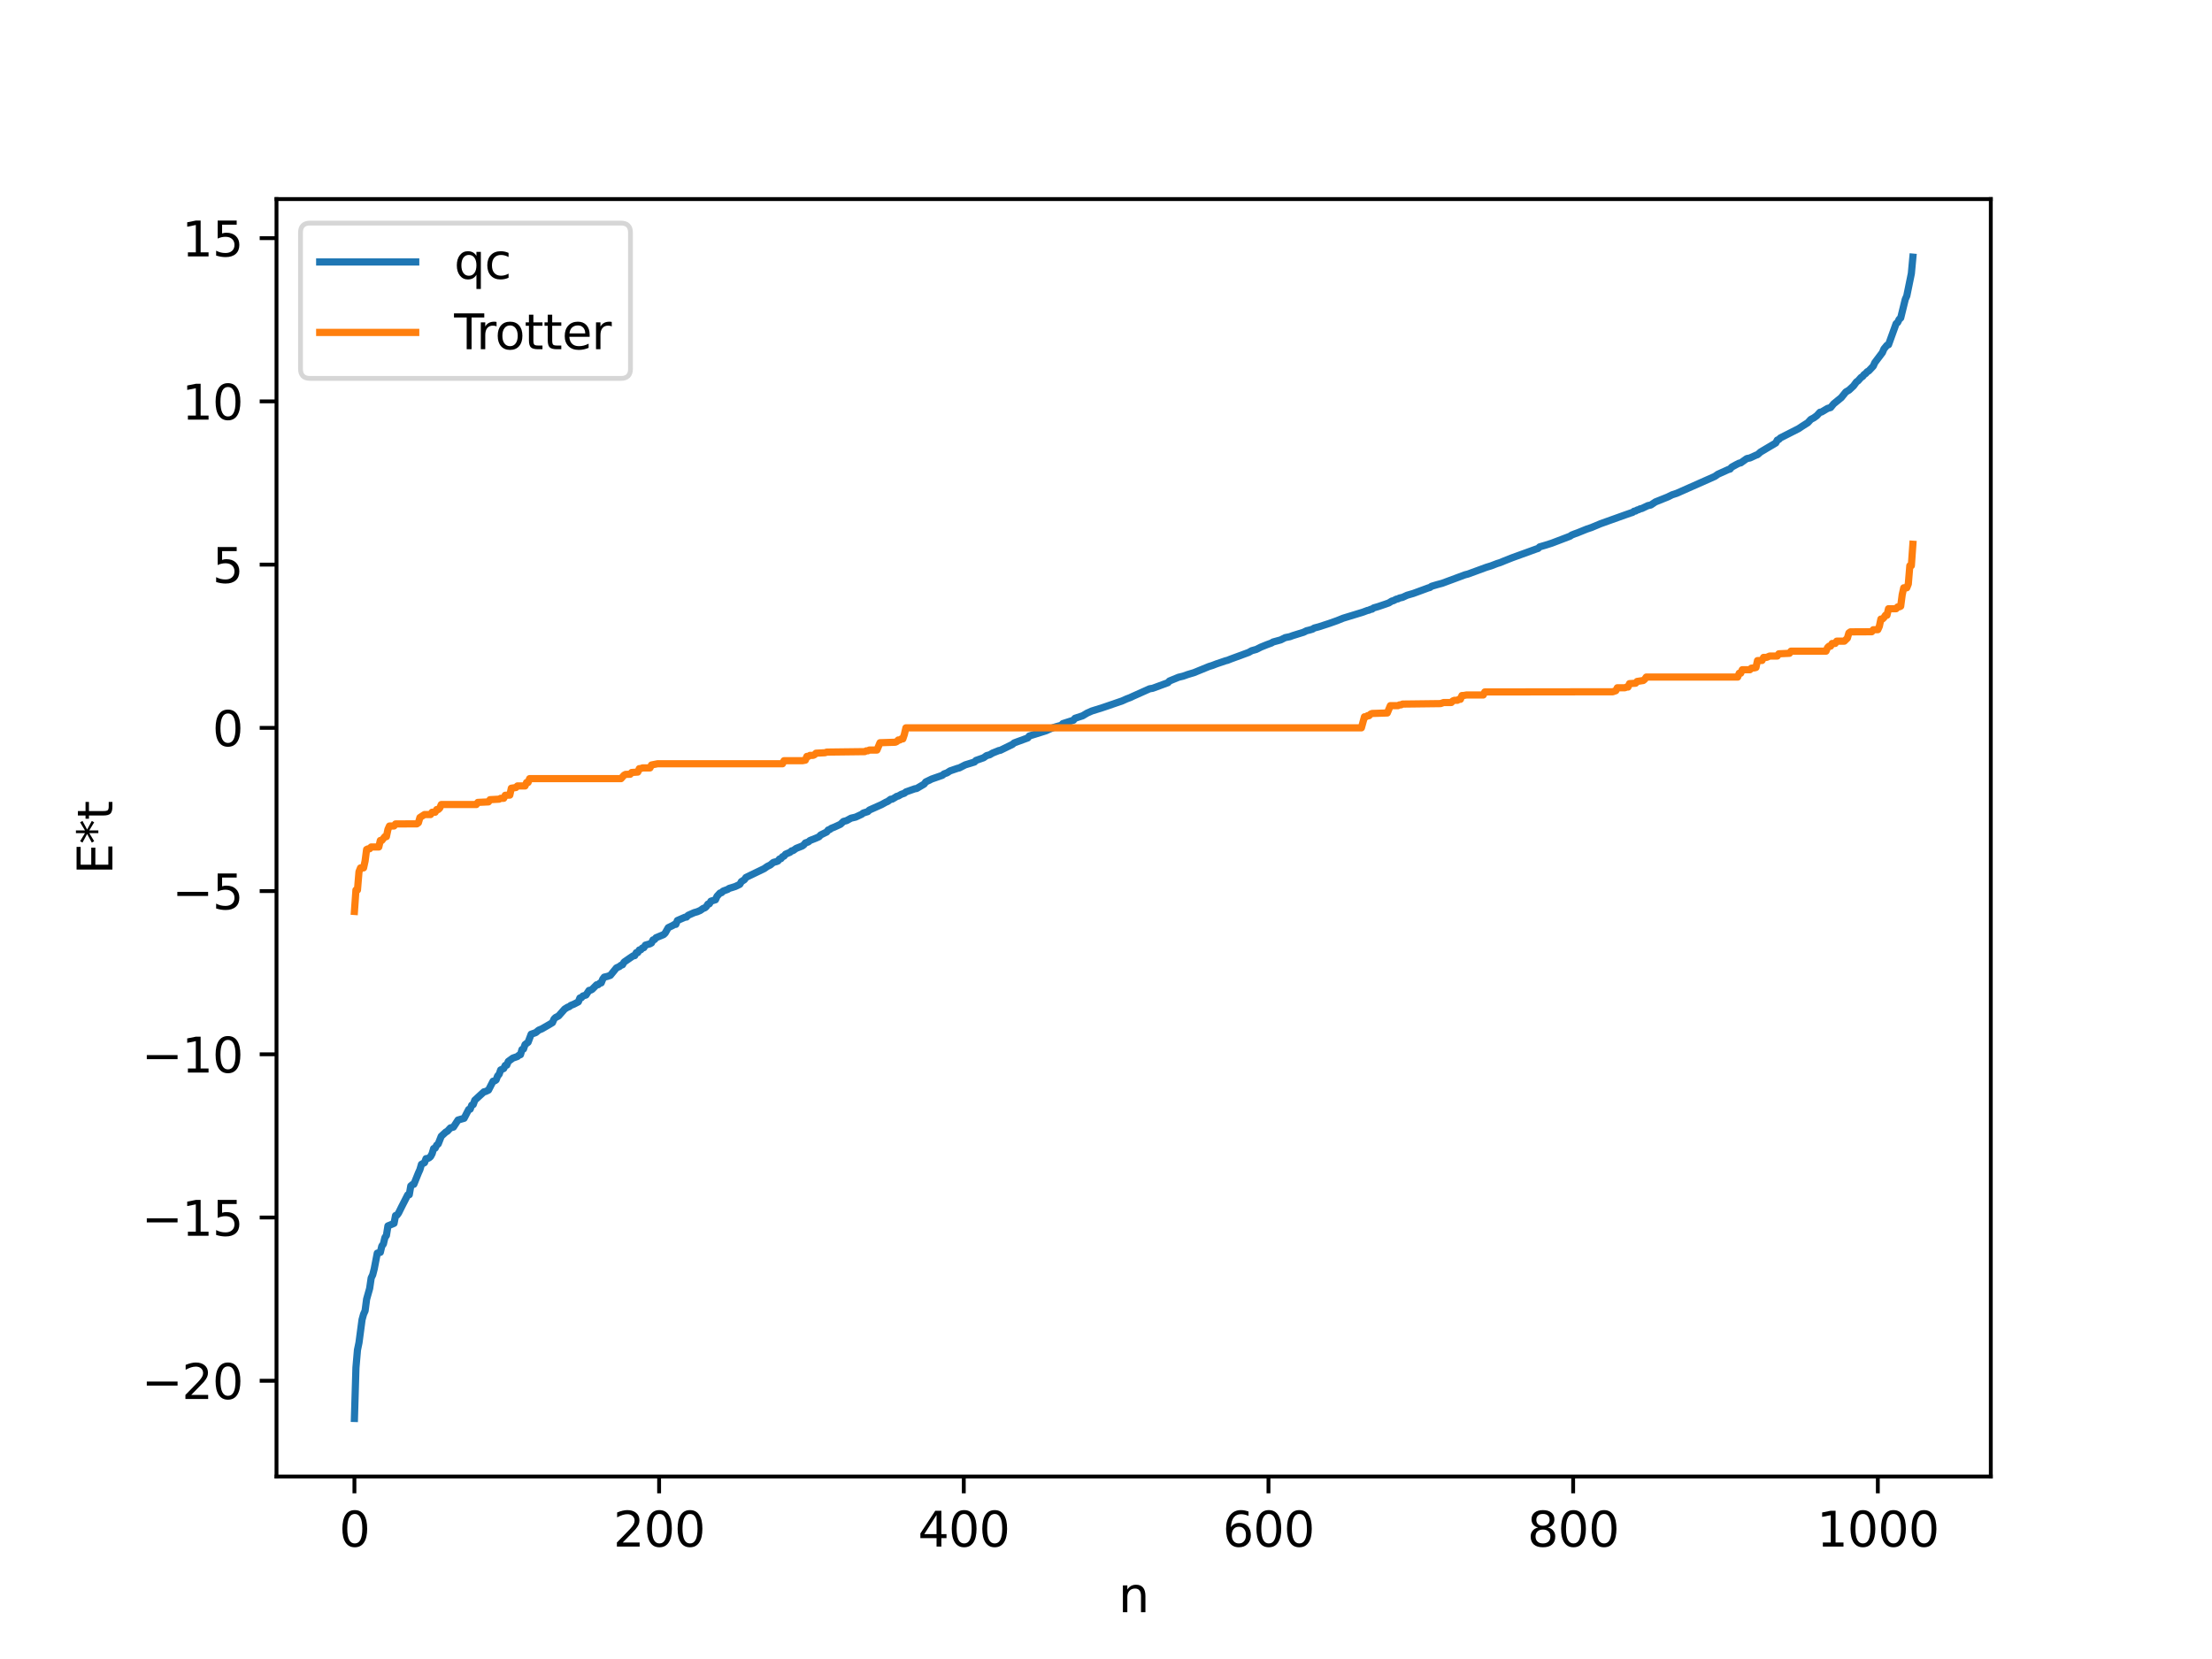 <?xml version="1.0" encoding="utf-8" standalone="no"?>
<!DOCTYPE svg PUBLIC "-//W3C//DTD SVG 1.1//EN"
  "http://www.w3.org/Graphics/SVG/1.1/DTD/svg11.dtd">
<svg xmlns:xlink="http://www.w3.org/1999/xlink" width="460.8pt" height="345.6pt" viewBox="0 0 460.8 345.6" xmlns="http://www.w3.org/2000/svg" version="1.1">
 <defs>
  <style type="text/css">*{stroke-linejoin: round; stroke-linecap: butt}</style>
 </defs>
 <g id="figure_1">
  <g id="patch_1">
   <path d="M 0 345.6 
L 460.8 345.6 
L 460.8 0 
L 0 0 
z
" style="fill: #ffffff"/>
  </g>
  <g id="axes_1">
   <g id="patch_2">
    <path d="M 57.6 307.584 
L 414.72 307.584 
L 414.72 41.472 
L 57.6 41.472 
z
" style="fill: #ffffff"/>
   </g>
   <g id="matplotlib.axis_1">
    <g id="xtick_1">
     <g id="line2d_1">
      <defs>
       <path id="m8cf857c51a" d="M 0 0 
L 0 3.5 
" style="stroke: #000000; stroke-width: 0.8"/>
      </defs>
      <g>
       <use xlink:href="#m8cf857c51a" x="73.833" y="307.584" style="stroke: #000000; stroke-width: 0.8"/>
      </g>
     </g>
     <g id="text_1">
      <!-- 0 -->
      <g transform="translate(70.651 322.182) scale(0.1 -0.1)">
       <defs>
        <path id="DejaVuSans-30" d="M 2034 4250 
Q 1547 4250 1301 3770 
Q 1056 3291 1056 2328 
Q 1056 1369 1301 889 
Q 1547 409 2034 409 
Q 2525 409 2770 889 
Q 3016 1369 3016 2328 
Q 3016 3291 2770 3770 
Q 2525 4250 2034 4250 
z
M 2034 4750 
Q 2819 4750 3233 4129 
Q 3647 3509 3647 2328 
Q 3647 1150 3233 529 
Q 2819 -91 2034 -91 
Q 1250 -91 836 529 
Q 422 1150 422 2328 
Q 422 3509 836 4129 
Q 1250 4750 2034 4750 
z
" transform="scale(0.016)"/>
       </defs>
       <use xlink:href="#DejaVuSans-30"/>
      </g>
     </g>
    </g>
    <g id="xtick_2">
     <g id="line2d_2">
      <g>
       <use xlink:href="#m8cf857c51a" x="137.304" y="307.584" style="stroke: #000000; stroke-width: 0.8"/>
      </g>
     </g>
     <g id="text_2">
      <!-- 200 -->
      <g transform="translate(127.76 322.182) scale(0.1 -0.1)">
       <defs>
        <path id="DejaVuSans-32" d="M 1228 531 
L 3431 531 
L 3431 0 
L 469 0 
L 469 531 
Q 828 903 1448 1529 
Q 2069 2156 2228 2338 
Q 2531 2678 2651 2914 
Q 2772 3150 2772 3378 
Q 2772 3750 2511 3984 
Q 2250 4219 1831 4219 
Q 1534 4219 1204 4116 
Q 875 4013 500 3803 
L 500 4441 
Q 881 4594 1212 4672 
Q 1544 4750 1819 4750 
Q 2544 4750 2975 4387 
Q 3406 4025 3406 3419 
Q 3406 3131 3298 2873 
Q 3191 2616 2906 2266 
Q 2828 2175 2409 1742 
Q 1991 1309 1228 531 
z
" transform="scale(0.016)"/>
       </defs>
       <use xlink:href="#DejaVuSans-32"/>
       <use xlink:href="#DejaVuSans-30" x="63.623"/>
       <use xlink:href="#DejaVuSans-30" x="127.246"/>
      </g>
     </g>
    </g>
    <g id="xtick_3">
     <g id="line2d_3">
      <g>
       <use xlink:href="#m8cf857c51a" x="200.775" y="307.584" style="stroke: #000000; stroke-width: 0.8"/>
      </g>
     </g>
     <g id="text_3">
      <!-- 400 -->
      <g transform="translate(191.231 322.182) scale(0.1 -0.1)">
       <defs>
        <path id="DejaVuSans-34" d="M 2419 4116 
L 825 1625 
L 2419 1625 
L 2419 4116 
z
M 2253 4666 
L 3047 4666 
L 3047 1625 
L 3713 1625 
L 3713 1100 
L 3047 1100 
L 3047 0 
L 2419 0 
L 2419 1100 
L 313 1100 
L 313 1709 
L 2253 4666 
z
" transform="scale(0.016)"/>
       </defs>
       <use xlink:href="#DejaVuSans-34"/>
       <use xlink:href="#DejaVuSans-30" x="63.623"/>
       <use xlink:href="#DejaVuSans-30" x="127.246"/>
      </g>
     </g>
    </g>
    <g id="xtick_4">
     <g id="line2d_4">
      <g>
       <use xlink:href="#m8cf857c51a" x="264.246" y="307.584" style="stroke: #000000; stroke-width: 0.8"/>
      </g>
     </g>
     <g id="text_4">
      <!-- 600 -->
      <g transform="translate(254.702 322.182) scale(0.1 -0.1)">
       <defs>
        <path id="DejaVuSans-36" d="M 2113 2584 
Q 1688 2584 1439 2293 
Q 1191 2003 1191 1497 
Q 1191 994 1439 701 
Q 1688 409 2113 409 
Q 2538 409 2786 701 
Q 3034 994 3034 1497 
Q 3034 2003 2786 2293 
Q 2538 2584 2113 2584 
z
M 3366 4563 
L 3366 3988 
Q 3128 4100 2886 4159 
Q 2644 4219 2406 4219 
Q 1781 4219 1451 3797 
Q 1122 3375 1075 2522 
Q 1259 2794 1537 2939 
Q 1816 3084 2150 3084 
Q 2853 3084 3261 2657 
Q 3669 2231 3669 1497 
Q 3669 778 3244 343 
Q 2819 -91 2113 -91 
Q 1303 -91 875 529 
Q 447 1150 447 2328 
Q 447 3434 972 4092 
Q 1497 4750 2381 4750 
Q 2619 4750 2861 4703 
Q 3103 4656 3366 4563 
z
" transform="scale(0.016)"/>
       </defs>
       <use xlink:href="#DejaVuSans-36"/>
       <use xlink:href="#DejaVuSans-30" x="63.623"/>
       <use xlink:href="#DejaVuSans-30" x="127.246"/>
      </g>
     </g>
    </g>
    <g id="xtick_5">
     <g id="line2d_5">
      <g>
       <use xlink:href="#m8cf857c51a" x="327.717" y="307.584" style="stroke: #000000; stroke-width: 0.8"/>
      </g>
     </g>
     <g id="text_5">
      <!-- 800 -->
      <g transform="translate(318.173 322.182) scale(0.1 -0.1)">
       <defs>
        <path id="DejaVuSans-38" d="M 2034 2216 
Q 1584 2216 1326 1975 
Q 1069 1734 1069 1313 
Q 1069 891 1326 650 
Q 1584 409 2034 409 
Q 2484 409 2743 651 
Q 3003 894 3003 1313 
Q 3003 1734 2745 1975 
Q 2488 2216 2034 2216 
z
M 1403 2484 
Q 997 2584 770 2862 
Q 544 3141 544 3541 
Q 544 4100 942 4425 
Q 1341 4750 2034 4750 
Q 2731 4750 3128 4425 
Q 3525 4100 3525 3541 
Q 3525 3141 3298 2862 
Q 3072 2584 2669 2484 
Q 3125 2378 3379 2068 
Q 3634 1759 3634 1313 
Q 3634 634 3220 271 
Q 2806 -91 2034 -91 
Q 1263 -91 848 271 
Q 434 634 434 1313 
Q 434 1759 690 2068 
Q 947 2378 1403 2484 
z
M 1172 3481 
Q 1172 3119 1398 2916 
Q 1625 2713 2034 2713 
Q 2441 2713 2670 2916 
Q 2900 3119 2900 3481 
Q 2900 3844 2670 4047 
Q 2441 4250 2034 4250 
Q 1625 4250 1398 4047 
Q 1172 3844 1172 3481 
z
" transform="scale(0.016)"/>
       </defs>
       <use xlink:href="#DejaVuSans-38"/>
       <use xlink:href="#DejaVuSans-30" x="63.623"/>
       <use xlink:href="#DejaVuSans-30" x="127.246"/>
      </g>
     </g>
    </g>
    <g id="xtick_6">
     <g id="line2d_6">
      <g>
       <use xlink:href="#m8cf857c51a" x="391.188" y="307.584" style="stroke: #000000; stroke-width: 0.8"/>
      </g>
     </g>
     <g id="text_6">
      <!-- 1000 -->
      <g transform="translate(378.463 322.182) scale(0.1 -0.1)">
       <defs>
        <path id="DejaVuSans-31" d="M 794 531 
L 1825 531 
L 1825 4091 
L 703 3866 
L 703 4441 
L 1819 4666 
L 2450 4666 
L 2450 531 
L 3481 531 
L 3481 0 
L 794 0 
L 794 531 
z
" transform="scale(0.016)"/>
       </defs>
       <use xlink:href="#DejaVuSans-31"/>
       <use xlink:href="#DejaVuSans-30" x="63.623"/>
       <use xlink:href="#DejaVuSans-30" x="127.246"/>
       <use xlink:href="#DejaVuSans-30" x="190.869"/>
      </g>
     </g>
    </g>
    <g id="text_7">
     <!-- n -->
     <g transform="translate(232.991 335.861) scale(0.1 -0.1)">
      <defs>
       <path id="DejaVuSans-6e" d="M 3513 2113 
L 3513 0 
L 2938 0 
L 2938 2094 
Q 2938 2591 2744 2837 
Q 2550 3084 2163 3084 
Q 1697 3084 1428 2787 
Q 1159 2491 1159 1978 
L 1159 0 
L 581 0 
L 581 3500 
L 1159 3500 
L 1159 2956 
Q 1366 3272 1645 3428 
Q 1925 3584 2291 3584 
Q 2894 3584 3203 3211 
Q 3513 2838 3513 2113 
z
" transform="scale(0.016)"/>
      </defs>
      <use xlink:href="#DejaVuSans-6e"/>
     </g>
    </g>
   </g>
   <g id="matplotlib.axis_2">
    <g id="ytick_1">
     <g id="line2d_7">
      <defs>
       <path id="m47db6fe874" d="M 0 0 
L -3.5 0 
" style="stroke: #000000; stroke-width: 0.8"/>
      </defs>
      <g>
       <use xlink:href="#m47db6fe874" x="57.6" y="287.637" style="stroke: #000000; stroke-width: 0.8"/>
      </g>
     </g>
     <g id="text_8">
      <!-- −20 -->
      <g transform="translate(29.495 291.436) scale(0.1 -0.1)">
       <defs>
        <path id="DejaVuSans-2212" d="M 678 2272 
L 4684 2272 
L 4684 1741 
L 678 1741 
L 678 2272 
z
" transform="scale(0.016)"/>
       </defs>
       <use xlink:href="#DejaVuSans-2212"/>
       <use xlink:href="#DejaVuSans-32" x="83.789"/>
       <use xlink:href="#DejaVuSans-30" x="147.412"/>
      </g>
     </g>
    </g>
    <g id="ytick_2">
     <g id="line2d_8">
      <g>
       <use xlink:href="#m47db6fe874" x="57.6" y="253.634" style="stroke: #000000; stroke-width: 0.8"/>
      </g>
     </g>
     <g id="text_9">
      <!-- −15 -->
      <g transform="translate(29.495 257.433) scale(0.1 -0.1)">
       <defs>
        <path id="DejaVuSans-35" d="M 691 4666 
L 3169 4666 
L 3169 4134 
L 1269 4134 
L 1269 2991 
Q 1406 3038 1543 3061 
Q 1681 3084 1819 3084 
Q 2600 3084 3056 2656 
Q 3513 2228 3513 1497 
Q 3513 744 3044 326 
Q 2575 -91 1722 -91 
Q 1428 -91 1123 -41 
Q 819 9 494 109 
L 494 744 
Q 775 591 1075 516 
Q 1375 441 1709 441 
Q 2250 441 2565 725 
Q 2881 1009 2881 1497 
Q 2881 1984 2565 2268 
Q 2250 2553 1709 2553 
Q 1456 2553 1204 2497 
Q 953 2441 691 2322 
L 691 4666 
z
" transform="scale(0.016)"/>
       </defs>
       <use xlink:href="#DejaVuSans-2212"/>
       <use xlink:href="#DejaVuSans-31" x="83.789"/>
       <use xlink:href="#DejaVuSans-35" x="147.412"/>
      </g>
     </g>
    </g>
    <g id="ytick_3">
     <g id="line2d_9">
      <g>
       <use xlink:href="#m47db6fe874" x="57.6" y="219.631" style="stroke: #000000; stroke-width: 0.8"/>
      </g>
     </g>
     <g id="text_10">
      <!-- −10 -->
      <g transform="translate(29.495 223.43) scale(0.1 -0.1)">
       <use xlink:href="#DejaVuSans-2212"/>
       <use xlink:href="#DejaVuSans-31" x="83.789"/>
       <use xlink:href="#DejaVuSans-30" x="147.412"/>
      </g>
     </g>
    </g>
    <g id="ytick_4">
     <g id="line2d_10">
      <g>
       <use xlink:href="#m47db6fe874" x="57.6" y="185.628" style="stroke: #000000; stroke-width: 0.8"/>
      </g>
     </g>
     <g id="text_11">
      <!-- −5 -->
      <g transform="translate(35.858 189.427) scale(0.1 -0.1)">
       <use xlink:href="#DejaVuSans-2212"/>
       <use xlink:href="#DejaVuSans-35" x="83.789"/>
      </g>
     </g>
    </g>
    <g id="ytick_5">
     <g id="line2d_11">
      <g>
       <use xlink:href="#m47db6fe874" x="57.6" y="151.624" style="stroke: #000000; stroke-width: 0.8"/>
      </g>
     </g>
     <g id="text_12">
      <!-- 0 -->
      <g transform="translate(44.237 155.424) scale(0.1 -0.1)">
       <use xlink:href="#DejaVuSans-30"/>
      </g>
     </g>
    </g>
    <g id="ytick_6">
     <g id="line2d_12">
      <g>
       <use xlink:href="#m47db6fe874" x="57.6" y="117.621" style="stroke: #000000; stroke-width: 0.8"/>
      </g>
     </g>
     <g id="text_13">
      <!-- 5 -->
      <g transform="translate(44.237 121.42) scale(0.1 -0.1)">
       <use xlink:href="#DejaVuSans-35"/>
      </g>
     </g>
    </g>
    <g id="ytick_7">
     <g id="line2d_13">
      <g>
       <use xlink:href="#m47db6fe874" x="57.6" y="83.618" style="stroke: #000000; stroke-width: 0.8"/>
      </g>
     </g>
     <g id="text_14">
      <!-- 10 -->
      <g transform="translate(37.875 87.417) scale(0.1 -0.1)">
       <use xlink:href="#DejaVuSans-31"/>
       <use xlink:href="#DejaVuSans-30" x="63.623"/>
      </g>
     </g>
    </g>
    <g id="ytick_8">
     <g id="line2d_14">
      <g>
       <use xlink:href="#m47db6fe874" x="57.6" y="49.615" style="stroke: #000000; stroke-width: 0.8"/>
      </g>
     </g>
     <g id="text_15">
      <!-- 15 -->
      <g transform="translate(37.875 53.414) scale(0.1 -0.1)">
       <use xlink:href="#DejaVuSans-31"/>
       <use xlink:href="#DejaVuSans-35" x="63.623"/>
      </g>
     </g>
    </g>
    <g id="text_16">
     <!-- E*t -->
     <g transform="translate(23.416 182.148) rotate(-90) scale(0.1 -0.1)">
      <defs>
       <path id="DejaVuSans-45" d="M 628 4666 
L 3578 4666 
L 3578 4134 
L 1259 4134 
L 1259 2753 
L 3481 2753 
L 3481 2222 
L 1259 2222 
L 1259 531 
L 3634 531 
L 3634 0 
L 628 0 
L 628 4666 
z
" transform="scale(0.016)"/>
       <path id="DejaVuSans-2a" d="M 3009 3897 
L 1888 3291 
L 3009 2681 
L 2828 2375 
L 1778 3009 
L 1778 1831 
L 1422 1831 
L 1422 3009 
L 372 2375 
L 191 2681 
L 1313 3291 
L 191 3897 
L 372 4206 
L 1422 3572 
L 1422 4750 
L 1778 4750 
L 1778 3572 
L 2828 4206 
L 3009 3897 
z
" transform="scale(0.016)"/>
       <path id="DejaVuSans-74" d="M 1172 4494 
L 1172 3500 
L 2356 3500 
L 2356 3053 
L 1172 3053 
L 1172 1153 
Q 1172 725 1289 603 
Q 1406 481 1766 481 
L 2356 481 
L 2356 0 
L 1766 0 
Q 1100 0 847 248 
Q 594 497 594 1153 
L 594 3053 
L 172 3053 
L 172 3500 
L 594 3500 
L 594 4494 
L 1172 4494 
z
" transform="scale(0.016)"/>
      </defs>
      <use xlink:href="#DejaVuSans-45"/>
      <use xlink:href="#DejaVuSans-2a" x="63.184"/>
      <use xlink:href="#DejaVuSans-74" x="113.184"/>
     </g>
    </g>
   </g>
   <g id="line2d_15">
    <path d="M 73.833 295.488 
L 74.15 284.903 
L 74.467 281.234 
L 74.785 279.695 
L 75.42 274.919 
L 75.737 273.77 
L 76.054 273.069 
L 76.372 270.645 
L 77.006 268.398 
L 77.324 266.225 
L 77.641 265.575 
L 77.958 264.334 
L 78.593 261.055 
L 79.228 260.884 
L 79.545 259.562 
L 79.862 259.164 
L 80.18 257.813 
L 80.497 257.363 
L 80.815 255.378 
L 82.084 254.845 
L 82.401 253.218 
L 82.719 253.125 
L 83.036 252.68 
L 83.671 251.388 
L 84.94 248.909 
L 85.258 248.88 
L 85.575 247.05 
L 85.892 246.781 
L 86.21 246.714 
L 87.162 244.351 
L 87.479 243.641 
L 87.796 242.548 
L 88.431 242.208 
L 88.748 241.364 
L 89.066 241.343 
L 89.383 241.196 
L 89.7 240.925 
L 90.018 240.325 
L 90.335 239.257 
L 90.653 239.182 
L 90.97 238.549 
L 91.287 238.309 
L 91.922 236.699 
L 92.874 235.824 
L 93.191 235.66 
L 93.826 234.961 
L 94.461 234.794 
L 95.413 233.323 
L 96.682 232.96 
L 97.634 231.128 
L 97.952 231.058 
L 98.269 230.221 
L 98.586 230.099 
L 98.904 229.197 
L 100.808 227.449 
L 101.125 227.389 
L 101.76 227.092 
L 102.712 225.24 
L 103.029 225.178 
L 103.347 224.964 
L 103.664 224.137 
L 103.981 223.799 
L 104.299 222.881 
L 104.934 222.597 
L 105.251 221.939 
L 105.568 221.891 
L 105.886 221.113 
L 106.838 220.42 
L 107.79 220.092 
L 108.107 219.813 
L 108.424 219.706 
L 108.742 218.631 
L 109.059 218.53 
L 109.377 217.596 
L 110.011 217.126 
L 110.646 215.446 
L 111.598 215.113 
L 112.233 214.592 
L 112.867 214.334 
L 114.454 213.415 
L 115.089 213.03 
L 115.406 212.292 
L 115.724 211.973 
L 116.358 211.647 
L 117.628 210.209 
L 118.262 209.811 
L 118.58 209.712 
L 118.897 209.448 
L 119.532 209.197 
L 120.484 208.703 
L 120.801 207.899 
L 121.119 207.842 
L 121.436 207.482 
L 122.071 207.282 
L 122.705 206.323 
L 123.023 206.273 
L 123.34 206.108 
L 124.292 205.148 
L 124.61 205.128 
L 124.927 204.818 
L 125.244 204.754 
L 125.562 203.961 
L 125.879 203.548 
L 126.514 203.405 
L 127.148 203.186 
L 128.418 201.632 
L 129.053 201.342 
L 129.37 201.068 
L 129.687 200.976 
L 130.005 200.426 
L 131.274 199.545 
L 131.909 199.118 
L 132.226 199.077 
L 132.543 198.461 
L 132.861 198.442 
L 133.178 197.899 
L 133.496 197.854 
L 133.813 197.492 
L 134.13 197.414 
L 134.448 196.887 
L 135.4 196.612 
L 135.717 196.435 
L 136.034 195.801 
L 136.352 195.727 
L 136.669 195.34 
L 138.256 194.686 
L 138.573 194.368 
L 139.208 193.251 
L 140.16 192.787 
L 140.477 192.586 
L 140.795 192.558 
L 141.112 191.76 
L 142.699 191.072 
L 143.016 191.04 
L 143.334 190.684 
L 144.603 190.119 
L 145.238 189.938 
L 145.872 189.666 
L 146.507 189.224 
L 146.824 189.133 
L 147.142 188.856 
L 147.459 188.349 
L 147.777 188.28 
L 148.094 187.733 
L 149.046 187.439 
L 149.363 186.721 
L 149.998 186.028 
L 150.315 185.958 
L 150.633 185.633 
L 151.585 185.282 
L 151.902 185.066 
L 152.537 184.877 
L 153.172 184.674 
L 153.806 184.376 
L 154.124 184.21 
L 154.441 183.656 
L 155.076 183.256 
L 155.393 182.787 
L 159.201 180.949 
L 159.836 180.499 
L 160.471 180.187 
L 161.105 179.656 
L 161.74 179.487 
L 162.058 179.363 
L 162.375 178.949 
L 162.692 178.873 
L 163.01 178.473 
L 163.327 178.346 
L 163.644 177.947 
L 164.596 177.537 
L 164.914 177.249 
L 165.231 177.188 
L 165.866 176.731 
L 167.135 176.231 
L 167.453 175.991 
L 167.77 175.6 
L 168.405 175.385 
L 168.722 175.095 
L 169.991 174.595 
L 170.626 174.312 
L 170.943 173.946 
L 172.213 173.321 
L 172.53 172.9 
L 172.848 172.812 
L 173.165 172.557 
L 173.8 172.305 
L 175.069 171.721 
L 175.704 171.125 
L 176.339 170.956 
L 177.291 170.44 
L 178.243 170.218 
L 179.512 169.628 
L 179.829 169.371 
L 180.781 169.071 
L 181.099 168.749 
L 183.638 167.616 
L 184.59 167.092 
L 184.907 166.966 
L 185.542 166.497 
L 185.859 166.481 
L 186.494 166.109 
L 186.811 165.896 
L 187.129 165.828 
L 187.763 165.467 
L 188.398 165.247 
L 188.715 164.972 
L 190.62 164.302 
L 190.937 164.27 
L 192.524 163.334 
L 192.841 162.894 
L 194.11 162.28 
L 196.332 161.504 
L 196.649 161.222 
L 197.284 160.998 
L 197.919 160.588 
L 199.505 160.045 
L 199.823 159.98 
L 201.092 159.33 
L 202.996 158.744 
L 203.314 158.413 
L 204.9 157.854 
L 205.535 157.402 
L 206.17 157.235 
L 206.805 156.861 
L 208.074 156.352 
L 208.391 156.301 
L 209.661 155.681 
L 210.93 155.059 
L 211.248 154.774 
L 211.882 154.536 
L 214.104 153.723 
L 214.421 153.324 
L 217.912 152.229 
L 218.547 151.936 
L 219.499 151.54 
L 220.134 151.348 
L 221.086 151.09 
L 221.403 150.741 
L 223.624 150.029 
L 223.942 149.634 
L 225.529 149.113 
L 226.481 148.545 
L 227.433 148.12 
L 229.654 147.423 
L 230.289 147.209 
L 233.78 146.009 
L 234.732 145.58 
L 235.367 145.347 
L 236.001 145.05 
L 236.636 144.767 
L 239.492 143.487 
L 240.127 143.382 
L 243.3 142.214 
L 243.618 141.864 
L 245.522 141.083 
L 246.474 140.852 
L 247.426 140.514 
L 248.696 140.136 
L 251.869 138.839 
L 252.504 138.645 
L 253.456 138.281 
L 255.36 137.635 
L 255.677 137.567 
L 256.312 137.313 
L 256.947 137.078 
L 260.12 135.912 
L 260.755 135.552 
L 261.707 135.287 
L 262.659 134.806 
L 263.929 134.293 
L 264.881 133.944 
L 265.198 133.741 
L 266.785 133.305 
L 267.737 132.827 
L 268.689 132.637 
L 269.324 132.403 
L 271.545 131.711 
L 272.18 131.396 
L 272.815 131.244 
L 273.449 131.053 
L 273.767 130.833 
L 274.719 130.585 
L 276.94 129.859 
L 278.527 129.296 
L 279.796 128.784 
L 283.922 127.523 
L 284.874 127.165 
L 285.191 127.109 
L 285.509 126.933 
L 285.826 126.896 
L 286.143 126.64 
L 287.096 126.366 
L 288.682 125.826 
L 289.317 125.599 
L 289.952 125.203 
L 290.269 125.133 
L 290.904 124.807 
L 291.221 124.757 
L 291.539 124.582 
L 292.173 124.439 
L 293.125 123.999 
L 294.395 123.63 
L 297.568 122.464 
L 297.886 122.388 
L 298.203 122.142 
L 298.838 121.949 
L 299.472 121.764 
L 300.424 121.51 
L 303.915 120.215 
L 305.185 119.743 
L 305.82 119.58 
L 309.628 118.181 
L 310.58 117.891 
L 311.849 117.403 
L 312.484 117.204 
L 313.436 116.813 
L 315.023 116.184 
L 320.1 114.345 
L 320.418 114.25 
L 320.735 113.924 
L 322.005 113.554 
L 323.274 113.147 
L 327.082 111.694 
L 327.4 111.465 
L 328.034 111.212 
L 328.669 110.983 
L 330.573 110.213 
L 331.525 109.894 
L 333.429 109.097 
L 338.507 107.28 
L 339.777 106.838 
L 340.094 106.751 
L 340.411 106.491 
L 340.729 106.455 
L 341.046 106.239 
L 341.363 106.176 
L 341.681 105.986 
L 341.998 105.943 
L 343.267 105.336 
L 343.902 105.198 
L 344.854 104.56 
L 347.393 103.542 
L 348.345 103.073 
L 349.297 102.762 
L 357.231 99.244 
L 357.866 98.797 
L 360.087 97.794 
L 360.405 97.717 
L 360.722 97.323 
L 361.674 96.796 
L 362.309 96.477 
L 362.626 96.427 
L 363.896 95.528 
L 364.53 95.406 
L 365.8 94.824 
L 366.117 94.719 
L 366.752 94.163 
L 369.925 92.279 
L 370.243 91.679 
L 370.56 91.559 
L 370.877 91.23 
L 374.686 89.295 
L 375.32 88.866 
L 376.272 88.261 
L 376.59 88.065 
L 377.224 87.374 
L 377.859 87.041 
L 378.494 86.573 
L 379.129 85.876 
L 379.446 85.837 
L 380.715 85.082 
L 381.35 84.896 
L 381.985 84.127 
L 383.572 82.833 
L 384.524 81.65 
L 385.158 81.282 
L 386.11 80.406 
L 386.745 79.547 
L 387.062 79.335 
L 387.697 78.624 
L 388.015 78.433 
L 388.332 78.016 
L 388.649 77.823 
L 388.967 77.438 
L 389.284 77.277 
L 390.236 76.27 
L 390.553 75.55 
L 392.14 73.443 
L 392.458 72.69 
L 393.092 71.922 
L 393.41 71.816 
L 394.996 67.422 
L 395.314 67.174 
L 395.631 66.514 
L 395.948 66.238 
L 396.9 62.364 
L 397.218 61.636 
L 398.17 56.979 
L 398.487 53.568 
L 398.487 53.568 
" clip-path="url(#p0bf5625ef7)" style="fill: none; stroke: #1f77b4; stroke-width: 1.5; stroke-linecap: square"/>
   </g>
   <g id="line2d_16">
    <path d="M 73.833 189.869 
L 74.15 185.406 
L 74.467 185.406 
L 74.785 181.591 
L 75.102 180.799 
L 75.737 180.799 
L 76.054 179.372 
L 76.372 176.962 
L 76.689 176.814 
L 77.006 176.814 
L 77.324 176.442 
L 78.91 176.442 
L 79.228 175.082 
L 79.545 175.082 
L 80.18 174.286 
L 80.497 174.286 
L 80.815 172.783 
L 81.132 172.075 
L 82.084 172.063 
L 82.401 171.644 
L 86.844 171.621 
L 87.162 171.391 
L 87.479 170.302 
L 88.431 169.684 
L 89.7 169.684 
L 90.018 169.203 
L 90.653 169.203 
L 90.97 168.643 
L 91.287 168.643 
L 91.605 168.351 
L 91.922 167.601 
L 99.221 167.601 
L 99.539 167.155 
L 101.76 167.049 
L 102.077 166.586 
L 103.981 166.481 
L 104.299 166.301 
L 104.934 166.301 
L 105.251 165.666 
L 106.203 165.634 
L 106.52 164.2 
L 107.472 164.058 
L 107.79 163.728 
L 109.377 163.728 
L 109.694 163.004 
L 110.011 163.004 
L 110.329 162.204 
L 129.37 162.204 
L 130.005 161.487 
L 130.322 161.321 
L 131.274 161.294 
L 131.591 160.922 
L 132.861 160.837 
L 133.178 160.121 
L 133.496 160.121 
L 133.813 159.971 
L 135.4 159.971 
L 135.717 159.36 
L 136.986 159.105 
L 163.01 159.105 
L 163.327 158.471 
L 167.135 158.471 
L 167.77 158.355 
L 168.087 157.571 
L 168.405 157.571 
L 168.722 157.361 
L 169.357 157.361 
L 169.674 157.226 
L 169.991 156.903 
L 171.896 156.805 
L 172.213 156.674 
L 180.147 156.578 
L 180.464 156.411 
L 180.781 156.411 
L 181.099 156.248 
L 182.686 156.248 
L 183.32 154.723 
L 186.494 154.621 
L 186.811 154.487 
L 187.129 154.152 
L 187.446 154.152 
L 187.763 153.925 
L 188.081 153.925 
L 188.398 152.976 
L 188.715 151.624 
L 283.605 151.624 
L 284.239 149.324 
L 284.557 149.324 
L 284.874 149.097 
L 285.191 149.097 
L 285.509 148.762 
L 285.826 148.628 
L 289 148.526 
L 289.634 147.001 
L 291.221 147.001 
L 291.539 146.838 
L 291.856 146.838 
L 292.173 146.671 
L 300.107 146.574 
L 300.742 146.346 
L 302.329 146.346 
L 302.646 146.022 
L 302.963 145.887 
L 303.598 145.887 
L 303.915 145.678 
L 304.233 145.678 
L 304.55 144.893 
L 304.867 144.893 
L 305.502 144.777 
L 308.993 144.777 
L 309.31 144.144 
L 335.968 144.109 
L 336.603 143.889 
L 336.92 143.278 
L 338.507 143.278 
L 338.824 143.128 
L 339.142 143.128 
L 339.459 142.412 
L 340.729 142.327 
L 341.046 141.955 
L 342.315 141.762 
L 342.633 141.5 
L 342.95 141.045 
L 361.991 141.045 
L 362.309 140.245 
L 362.626 140.245 
L 362.943 139.52 
L 364.53 139.52 
L 364.848 139.19 
L 365.482 139.133 
L 365.8 139.049 
L 366.117 137.615 
L 367.069 137.583 
L 367.386 136.948 
L 368.021 136.948 
L 368.656 136.663 
L 370.243 136.663 
L 370.56 136.2 
L 372.781 136.094 
L 373.099 135.647 
L 380.398 135.647 
L 380.715 134.897 
L 381.033 134.606 
L 381.35 134.606 
L 381.667 134.046 
L 382.302 134.046 
L 382.62 133.564 
L 384.206 133.564 
L 384.841 132.946 
L 385.158 131.857 
L 385.476 131.628 
L 389.919 131.604 
L 390.236 131.185 
L 391.188 131.173 
L 391.505 130.466 
L 391.823 128.963 
L 392.14 128.963 
L 392.458 128.659 
L 392.775 128.166 
L 393.092 128.166 
L 393.41 126.807 
L 394.996 126.807 
L 395.314 126.434 
L 395.631 126.434 
L 395.948 126.286 
L 396.266 123.877 
L 396.583 122.45 
L 397.218 122.45 
L 397.535 121.657 
L 397.853 117.843 
L 398.17 117.843 
L 398.487 113.38 
L 398.487 113.38 
" clip-path="url(#p0bf5625ef7)" style="fill: none; stroke: #ff7f0e; stroke-width: 1.5; stroke-linecap: square"/>
   </g>
   <g id="patch_3">
    <path d="M 57.6 307.584 
L 57.6 41.472 
" style="fill: none; stroke: #000000; stroke-width: 0.8; stroke-linejoin: miter; stroke-linecap: square"/>
   </g>
   <g id="patch_4">
    <path d="M 414.72 307.584 
L 414.72 41.472 
" style="fill: none; stroke: #000000; stroke-width: 0.8; stroke-linejoin: miter; stroke-linecap: square"/>
   </g>
   <g id="patch_5">
    <path d="M 57.6 307.584 
L 414.72 307.584 
" style="fill: none; stroke: #000000; stroke-width: 0.8; stroke-linejoin: miter; stroke-linecap: square"/>
   </g>
   <g id="patch_6">
    <path d="M 57.6 41.472 
L 414.72 41.472 
" style="fill: none; stroke: #000000; stroke-width: 0.8; stroke-linejoin: miter; stroke-linecap: square"/>
   </g>
   <g id="legend_1">
    <g id="patch_7">
     <path d="M 64.6 78.828 
L 129.342 78.828 
Q 131.342 78.828 131.342 76.828 
L 131.342 48.472 
Q 131.342 46.472 129.342 46.472 
L 64.6 46.472 
Q 62.6 46.472 62.6 48.472 
L 62.6 76.828 
Q 62.6 78.828 64.6 78.828 
z
" style="fill: #ffffff; opacity: 0.8; stroke: #cccccc; stroke-linejoin: miter"/>
    </g>
    <g id="line2d_17">
     <path d="M 66.6 54.57 
L 76.6 54.57 
L 86.6 54.57 
" style="fill: none; stroke: #1f77b4; stroke-width: 1.5; stroke-linecap: square"/>
    </g>
    <g id="text_17">
     <!-- qc -->
     <g transform="translate(94.6 58.07) scale(0.1 -0.1)">
      <defs>
       <path id="DejaVuSans-71" d="M 947 1747 
Q 947 1113 1208 752 
Q 1469 391 1925 391 
Q 2381 391 2643 752 
Q 2906 1113 2906 1747 
Q 2906 2381 2643 2742 
Q 2381 3103 1925 3103 
Q 1469 3103 1208 2742 
Q 947 2381 947 1747 
z
M 2906 525 
Q 2725 213 2448 61 
Q 2172 -91 1784 -91 
Q 1150 -91 751 415 
Q 353 922 353 1747 
Q 353 2572 751 3078 
Q 1150 3584 1784 3584 
Q 2172 3584 2448 3432 
Q 2725 3281 2906 2969 
L 2906 3500 
L 3481 3500 
L 3481 -1331 
L 2906 -1331 
L 2906 525 
z
" transform="scale(0.016)"/>
       <path id="DejaVuSans-63" d="M 3122 3366 
L 3122 2828 
Q 2878 2963 2633 3030 
Q 2388 3097 2138 3097 
Q 1578 3097 1268 2742 
Q 959 2388 959 1747 
Q 959 1106 1268 751 
Q 1578 397 2138 397 
Q 2388 397 2633 464 
Q 2878 531 3122 666 
L 3122 134 
Q 2881 22 2623 -34 
Q 2366 -91 2075 -91 
Q 1284 -91 818 406 
Q 353 903 353 1747 
Q 353 2603 823 3093 
Q 1294 3584 2113 3584 
Q 2378 3584 2631 3529 
Q 2884 3475 3122 3366 
z
" transform="scale(0.016)"/>
      </defs>
      <use xlink:href="#DejaVuSans-71"/>
      <use xlink:href="#DejaVuSans-63" x="63.477"/>
     </g>
    </g>
    <g id="line2d_18">
     <path d="M 66.6 69.249 
L 76.6 69.249 
L 86.6 69.249 
" style="fill: none; stroke: #ff7f0e; stroke-width: 1.5; stroke-linecap: square"/>
    </g>
    <g id="text_18">
     <!-- Trotter -->
     <g transform="translate(94.6 72.749) scale(0.1 -0.1)">
      <defs>
       <path id="DejaVuSans-54" d="M -19 4666 
L 3928 4666 
L 3928 4134 
L 2272 4134 
L 2272 0 
L 1638 0 
L 1638 4134 
L -19 4134 
L -19 4666 
z
" transform="scale(0.016)"/>
       <path id="DejaVuSans-72" d="M 2631 2963 
Q 2534 3019 2420 3045 
Q 2306 3072 2169 3072 
Q 1681 3072 1420 2755 
Q 1159 2438 1159 1844 
L 1159 0 
L 581 0 
L 581 3500 
L 1159 3500 
L 1159 2956 
Q 1341 3275 1631 3429 
Q 1922 3584 2338 3584 
Q 2397 3584 2469 3576 
Q 2541 3569 2628 3553 
L 2631 2963 
z
" transform="scale(0.016)"/>
       <path id="DejaVuSans-6f" d="M 1959 3097 
Q 1497 3097 1228 2736 
Q 959 2375 959 1747 
Q 959 1119 1226 758 
Q 1494 397 1959 397 
Q 2419 397 2687 759 
Q 2956 1122 2956 1747 
Q 2956 2369 2687 2733 
Q 2419 3097 1959 3097 
z
M 1959 3584 
Q 2709 3584 3137 3096 
Q 3566 2609 3566 1747 
Q 3566 888 3137 398 
Q 2709 -91 1959 -91 
Q 1206 -91 779 398 
Q 353 888 353 1747 
Q 353 2609 779 3096 
Q 1206 3584 1959 3584 
z
" transform="scale(0.016)"/>
       <path id="DejaVuSans-65" d="M 3597 1894 
L 3597 1613 
L 953 1613 
Q 991 1019 1311 708 
Q 1631 397 2203 397 
Q 2534 397 2845 478 
Q 3156 559 3463 722 
L 3463 178 
Q 3153 47 2828 -22 
Q 2503 -91 2169 -91 
Q 1331 -91 842 396 
Q 353 884 353 1716 
Q 353 2575 817 3079 
Q 1281 3584 2069 3584 
Q 2775 3584 3186 3129 
Q 3597 2675 3597 1894 
z
M 3022 2063 
Q 3016 2534 2758 2815 
Q 2500 3097 2075 3097 
Q 1594 3097 1305 2825 
Q 1016 2553 972 2059 
L 3022 2063 
z
" transform="scale(0.016)"/>
      </defs>
      <use xlink:href="#DejaVuSans-54"/>
      <use xlink:href="#DejaVuSans-72" x="46.334"/>
      <use xlink:href="#DejaVuSans-6f" x="85.197"/>
      <use xlink:href="#DejaVuSans-74" x="146.379"/>
      <use xlink:href="#DejaVuSans-74" x="185.588"/>
      <use xlink:href="#DejaVuSans-65" x="224.797"/>
      <use xlink:href="#DejaVuSans-72" x="286.32"/>
     </g>
    </g>
   </g>
  </g>
 </g>
 <defs>
  <clipPath id="p0bf5625ef7">
   <rect x="57.6" y="41.472" width="357.12" height="266.112"/>
  </clipPath>
 </defs>
</svg>
